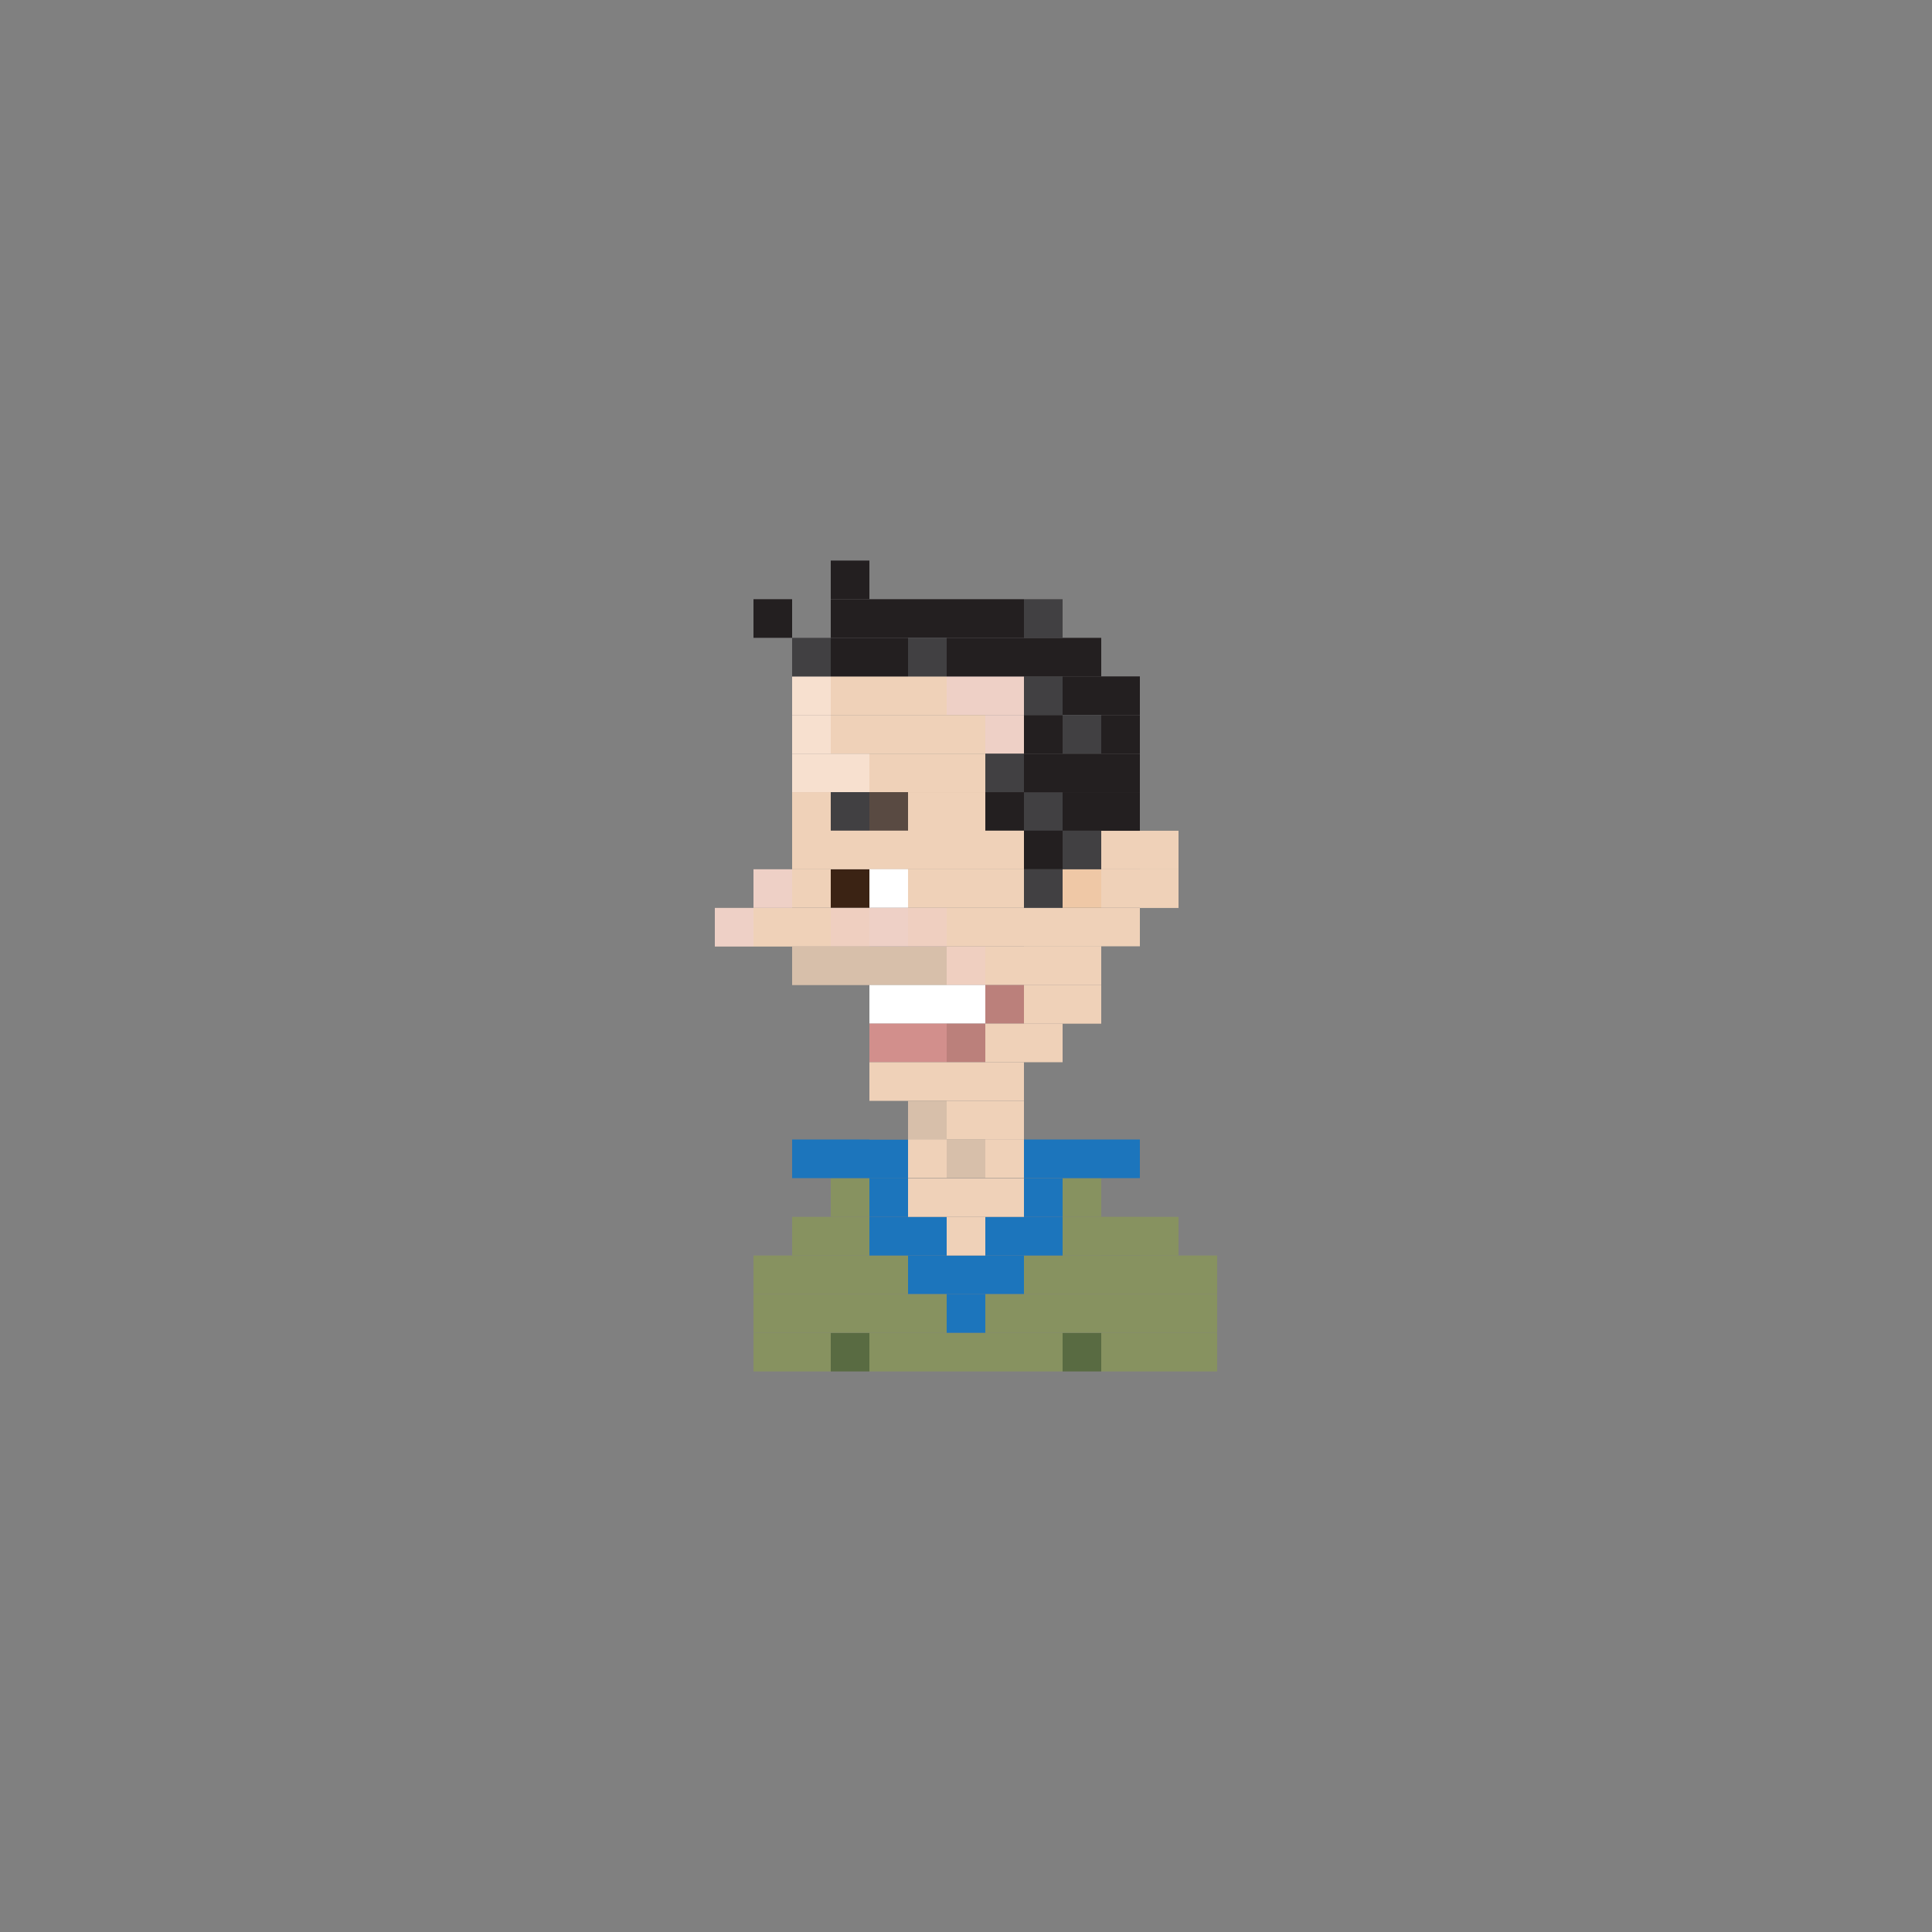<?xml version="1.0" encoding="utf-8"?>
<!-- Generator: Adobe Illustrator 16.0.0, SVG Export Plug-In . SVG Version: 6.00 Build 0)  -->
<!DOCTYPE svg PUBLIC "-//W3C//DTD SVG 1.1//EN" "http://www.w3.org/Graphics/SVG/1.1/DTD/svg11.dtd">
<svg version="1.1" id="Layer_1" xmlns="http://www.w3.org/2000/svg" xmlns:xlink="http://www.w3.org/1999/xlink" x="0px" y="0px"
	 width="300px" height="300px" viewBox="0 0 300 300" enable-background="new 0 0 300 300" xml:space="preserve">
<rect x="0" y="0" width="300" height="300" fill="#808080" stroke="none"/>
<g>
	<rect x="159" y="182.957" fill="#1C75BC" width="6" height="6"/>
	<rect x="135" y="182.957" fill="#1C75BC" width="6" height="6"/>
	<rect x="129" y="182.957" fill="#879260" width="6" height="6"/>
	<rect x="135" y="176.973" fill="#1C75BC" width="6" height="6"/>
	<rect x="129" y="176.941" fill="#1C75BC" width="6" height="6"/>
	<rect x="123" y="176.941" fill="#1C75BC" width="6" height="6"/>
	<rect x="165" y="182.957" fill="#879260" width="6" height="6"/>
	<rect x="159" y="176.941" fill="#1C75BC" width="6" height="6"/>
	<rect x="165" y="176.941" fill="#1C75BC" width="6" height="6"/>
	<rect x="171" y="176.941" fill="#1C75BC" width="6" height="6"/>
	<rect x="141" y="194.957" fill="#1C75BC" width="6" height="6"/>
	<rect x="147" y="194.957" fill="#1C75BC" width="6" height="6"/>
	<rect x="159" y="194.957" fill="#879260" width="6" height="6"/>
	<rect x="153" y="194.957" fill="#1C75BC" width="6" height="6"/>
	<rect x="135" y="194.957" fill="#879260" width="6" height="6"/>
	<rect x="129" y="194.957" fill="#879260" width="6" height="6"/>
	<rect x="123" y="194.957" fill="#879260" width="6" height="6"/>
	<rect x="165" y="194.957" fill="#879260" width="6" height="6"/>
	<rect x="171" y="194.957" fill="#879260" width="6" height="6"/>
	<rect x="177" y="194.957" fill="#879260" width="6" height="6"/>
	<rect x="183" y="194.957" fill="#879260" width="6" height="6"/>
	<rect x="141" y="206.957" fill="#879260" width="6" height="6"/>
	<rect x="147" y="206.957" fill="#879260" width="6" height="6"/>
	<rect x="159" y="206.957" fill="#879260" width="6" height="6"/>
	<rect x="153" y="206.957" fill="#879260" width="6" height="6"/>
	<rect x="135" y="206.957" fill="#879260" width="6" height="6"/>
	<rect x="129" y="206.957" fill="#596B42" width="6" height="6"/>
	<rect x="123" y="206.957" fill="#879260" width="6" height="6"/>
	<rect x="165" y="206.957" fill="#596B42" width="6" height="6"/>
	<rect x="171" y="206.957" fill="#879260" width="6" height="6"/>
	<rect x="177" y="206.957" fill="#879260" width="6" height="6"/>
	<rect x="183" y="206.957" fill="#879260" width="6" height="6"/>
	<rect x="141" y="188.957" fill="#1C75BC" width="6" height="6"/>
	<rect x="147" y="188.957" fill="#EFD1B8" width="6" height="6"/>
	<rect x="159" y="188.957" fill="#1C75BC" width="6" height="6"/>
	<rect x="153" y="188.957" fill="#1C75BC" width="6" height="6"/>
	<rect x="135" y="188.957" fill="#1C75BC" width="6" height="6"/>
	<rect x="129" y="188.957" fill="#879260" width="6" height="6"/>
	<rect x="123" y="188.957" fill="#879260" width="6" height="6"/>
	<rect x="165" y="188.957" fill="#879260" width="6" height="6"/>
	<rect x="171" y="188.949" fill="#879260" width="6" height="6"/>
	<rect x="177" y="188.957" fill="#879260" width="6" height="6"/>
	<rect x="141" y="200.957" fill="#879260" width="6" height="6"/>
	<rect x="147" y="200.957" fill="#1C75BC" width="6" height="6"/>
	<rect x="159" y="200.957" fill="#879260" width="6" height="6"/>
	<rect x="153" y="200.957" fill="#879260" width="6" height="6"/>
	<rect x="135" y="200.957" fill="#879260" width="6" height="6"/>
	<rect x="129" y="200.957" fill="#879260" width="6" height="6"/>
	<rect x="123" y="200.957" fill="#879260" width="6" height="6"/>
	<rect x="117" y="194.957" fill="#879260" width="6" height="6"/>
	<rect x="117" y="206.957" fill="#879260" width="6" height="6"/>
	<rect x="117" y="200.957" fill="#879260" width="6" height="6"/>
	<rect x="165" y="200.957" fill="#879260" width="6" height="6"/>
	<rect x="171" y="200.957" fill="#879260" width="6" height="6"/>
	<rect x="177" y="200.957" fill="#879260" width="6" height="6"/>
	<rect x="183" y="200.957" fill="#879260" width="6" height="6"/>
	<rect x="129" y="93.043" fill="#231F20" width="6" height="6"/>
	<rect x="117" y="93.043" fill="#231F20" width="6" height="6"/>
	<rect x="135" y="93.043" fill="#231F20" width="6" height="6"/>
	<rect x="129" y="87.043" fill="#231F20" width="6" height="6"/>
	<rect x="141" y="93.043" fill="#231F20" width="6" height="6"/>
	<rect x="147" y="93.043" fill="#231F20" width="6" height="6"/>
	<rect x="123" y="105.031" fill="#F7E0CF" width="6" height="6"/>
	<rect x="129" y="105.031" fill="#EFD1B8" width="6" height="6"/>
	<rect x="135" y="105.031" fill="#EFD1B8" width="6" height="6"/>
	<rect x="141" y="105.031" fill="#EFD1B8" width="6" height="6"/>
	<rect x="147" y="105.031" fill="#EED0C6" width="6" height="6"/>
	<rect x="153" y="105.031" fill="#EED0C6" width="6" height="6"/>
	<rect x="123" y="111.031" fill="#F7E0CF" width="6" height="6"/>
	<rect x="129" y="111.031" fill="#EFD1B8" width="6" height="6"/>
	<rect x="135" y="111.031" fill="#EFD1B8" width="6" height="6"/>
	<rect x="141" y="111.031" fill="#EFD1B8" width="6" height="6"/>
	<rect x="147" y="111.031" fill="#EFD1B8" width="6" height="6"/>
	<rect x="153" y="111.031" fill="#EED0C6" width="6" height="6"/>
	<rect x="123" y="117.031" fill="#F7E0CF" width="6" height="5.996"/>
	<rect x="129" y="117.031" fill="#F7E0CF" width="6" height="5.996"/>
	<rect x="123" y="123.004" fill="#EFD1B8" width="6" height="6"/>
	<rect x="129" y="123.004" fill="#414042" width="6" height="6"/>
	<rect x="123" y="134.965" fill="#EFD1B8" width="6" height="6"/>
	<rect x="129" y="134.965" fill="#3B2314" width="6" height="6"/>
	<rect x="123" y="140.98" fill="#EFD1B8" width="6" height="6"/>
	<rect x="129" y="140.98" fill="#EFCFC0" width="6" height="6"/>
	<rect x="123" y="146.965" fill="#D7BFAA" width="6" height="6"/>
	<rect x="117" y="140.98" fill="#EFD1B8" width="6" height="6"/>
	<rect x="111" y="140.98" fill="#EED0C6" width="6" height="6"/>
	<rect x="117" y="134.98" fill="#EED0C6" width="6" height="6"/>
	<rect x="129" y="146.965" fill="#D7BFAA" width="6" height="6"/>
	<rect x="141" y="146.965" fill="#D7BFAA" width="6" height="6"/>
	<rect x="135" y="146.965" fill="#D7BFAA" width="6" height="6"/>
	<rect x="147" y="146.965" fill="#EFCFC0" width="6" height="6"/>
	<rect x="159" y="146.965" fill="#EFD1B8" width="6" height="6"/>
	<rect x="153" y="146.965" fill="#EFD1B8" width="6" height="6"/>
	<rect x="141" y="152.957" fill="#FFFFFF" width="6" height="6"/>
	<rect x="135" y="152.957" fill="#FFFFFF" width="6" height="6"/>
	<rect x="147" y="152.957" fill="#FFFFFF" width="6" height="6"/>
	<rect x="153" y="152.957" fill="#BB807B" width="6" height="6"/>
	<rect x="141" y="158.941" fill="#D28F8C" width="6" height="6"/>
	<rect x="135" y="158.941" fill="#D28F8C" width="6" height="6"/>
	<rect x="147" y="158.941" fill="#BB807B" width="6" height="6"/>
	<rect x="153" y="158.941" fill="#EFD1B8" width="6" height="6"/>
	<rect x="141" y="164.941" fill="#EFD1B8" width="6" height="6"/>
	<rect x="135" y="164.941" fill="#EFD1B8" width="6" height="6"/>
	<rect x="147" y="164.941" fill="#EFD1B8" width="6" height="6"/>
	<rect x="141" y="170.941" fill="#D7BFAA" width="6" height="6"/>
	<rect x="147" y="170.941" fill="#EFD1B8" width="6" height="6"/>
	<rect x="153" y="170.941" fill="#EFD1B8" width="6" height="6"/>
	<rect x="141" y="176.91" fill="#EFD1B8" width="6" height="6"/>
	<rect x="147" y="176.91" fill="#D7BFAA" width="6" height="6"/>
	<rect x="153" y="176.91" fill="#EFD1B8" width="6" height="6"/>
	<rect x="141" y="182.957" fill="#EFD1B8" width="6" height="6"/>
	<rect x="147" y="182.957" fill="#EFD1B8" width="6" height="6"/>
	<rect x="153" y="182.957" fill="#EFD1B8" width="6" height="6"/>
	<rect x="153" y="164.941" fill="#EFD1B8" width="6" height="6"/>
	<rect x="165" y="146.965" fill="#EFD1B8" width="6" height="6"/>
	<rect x="165" y="152.957" fill="#EFD1B8" width="6" height="6"/>
	<rect x="159" y="140.98" fill="#EFD1B8" width="6" height="6"/>
	<rect x="165" y="140.98" fill="#EFD1B8" width="6" height="6"/>
	<rect x="159" y="158.941" fill="#EFD1B8" width="6" height="6"/>
	<rect x="159" y="152.957" fill="#EFD1B8" width="6" height="6"/>
	<rect x="159" y="134.965" fill="#414042" width="6" height="6"/>
	<rect x="165" y="134.965" fill="#EFC8A6" width="6" height="6"/>
	<rect x="159" y="123.004" fill="#414042" width="6" height="6"/>
	<rect x="165" y="123.004" fill="#231F20" width="6" height="6"/>
	<rect x="171" y="140.941" fill="#EFD1B8" width="6" height="6"/>
	<rect x="171" y="134.949" fill="#EFD1B8" width="6" height="6"/>
	<rect x="135" y="117.031" fill="#EFD1B8" width="6" height="5.996"/>
	<rect x="141" y="117.031" fill="#EFD1B8" width="6" height="5.996"/>
	<rect x="147" y="117.031" fill="#EFD1B8" width="6" height="5.996"/>
	<rect x="153" y="117.031" fill="#414042" width="6" height="5.996"/>
	<rect x="135" y="123.004" fill="#594A42" width="6" height="6"/>
	<rect x="141" y="123.004" fill="#EFD1B8" width="6" height="6"/>
	<rect x="147" y="123.004" fill="#EFD1B8" width="6" height="6"/>
	<rect x="153" y="123.004" fill="#231F20" width="6" height="6"/>
	<rect x="123" y="128.98" fill="#EFD1B8" width="6" height="6"/>
	<rect x="129" y="128.98" fill="#EFD1B8" width="6" height="6"/>
	<rect x="159" y="128.98" fill="#231F20" width="6" height="6"/>
	<rect x="165" y="128.98" fill="#414042" width="6" height="6"/>
	<rect x="135" y="128.98" fill="#EFD1B8" width="6" height="6"/>
	<rect x="141" y="128.98" fill="#EFD1B8" width="6" height="6"/>
	<rect x="147" y="128.98" fill="#EFD1B8" width="6" height="6"/>
	<rect x="153" y="128.98" fill="#EFD1B8" width="6" height="6"/>
	<rect x="135" y="134.965" fill="#FFFFFF" width="6" height="6"/>
	<rect x="141" y="134.965" fill="#EFD1B8" width="6" height="6"/>
	<rect x="147" y="134.965" fill="#EFD1B8" width="6" height="6"/>
	<rect x="153" y="134.965" fill="#EFD1B8" width="6" height="6"/>
	<rect x="135" y="140.965" fill="#EED0C6" width="6" height="6"/>
	<rect x="141" y="140.965" fill="#EFCFC0" width="6" height="6"/>
	<rect x="147" y="140.965" fill="#EFD1B8" width="6" height="6"/>
	<rect x="153" y="140.965" fill="#EFD1B8" width="6" height="6"/>
	<rect x="159" y="105.031" fill="#414042" width="6" height="6"/>
	<rect x="165" y="105.031" fill="#231F20" width="6" height="6"/>
	<rect x="123" y="99.043" fill="#414042" width="6" height="6"/>
	<rect x="129" y="99.043" fill="#231F20" width="6" height="6"/>
	<rect x="135" y="99.043" fill="#231F20" width="6" height="6"/>
	<rect x="141" y="99.043" fill="#414042" width="6" height="6"/>
	<rect x="147" y="99.043" fill="#231F20" width="6" height="6"/>
	<rect x="153" y="99.043" fill="#231F20" width="6" height="6"/>
	<rect x="159" y="99.043" fill="#231F20" width="6" height="6"/>
	<rect x="153" y="93.043" fill="#231F20" width="6" height="6"/>
	<rect x="159" y="93.043" fill="#414042" width="6" height="6"/>
	<rect x="165" y="99.043" fill="#231F20" width="6" height="6"/>
	<rect x="171" y="105.031" fill="#231F20" width="6" height="6"/>
	<rect x="159" y="111.031" fill="#231F20" width="6" height="6"/>
	<rect x="165" y="111.031" fill="#414042" width="6" height="6"/>
	<rect x="159" y="117.031" fill="#231F20" width="6" height="5.996"/>
	<rect x="165" y="117.031" fill="#231F20" width="6" height="5.996"/>
	<rect x="171" y="128.98" fill="#EFD1B8" width="6" height="6"/>
	<rect x="171" y="111.031" fill="#231F20" width="6" height="6"/>
	<rect x="171" y="117.031" fill="#231F20" width="6" height="5.996"/>
	<rect x="171" y="123.004" fill="#231F20" width="6" height="6"/>
	<rect x="177" y="134.988" fill="#EFD1B8" width="6" height="6"/>
	<rect x="177" y="128.996" fill="#EFD1B8" width="6" height="6"/>
</g>
</svg>
